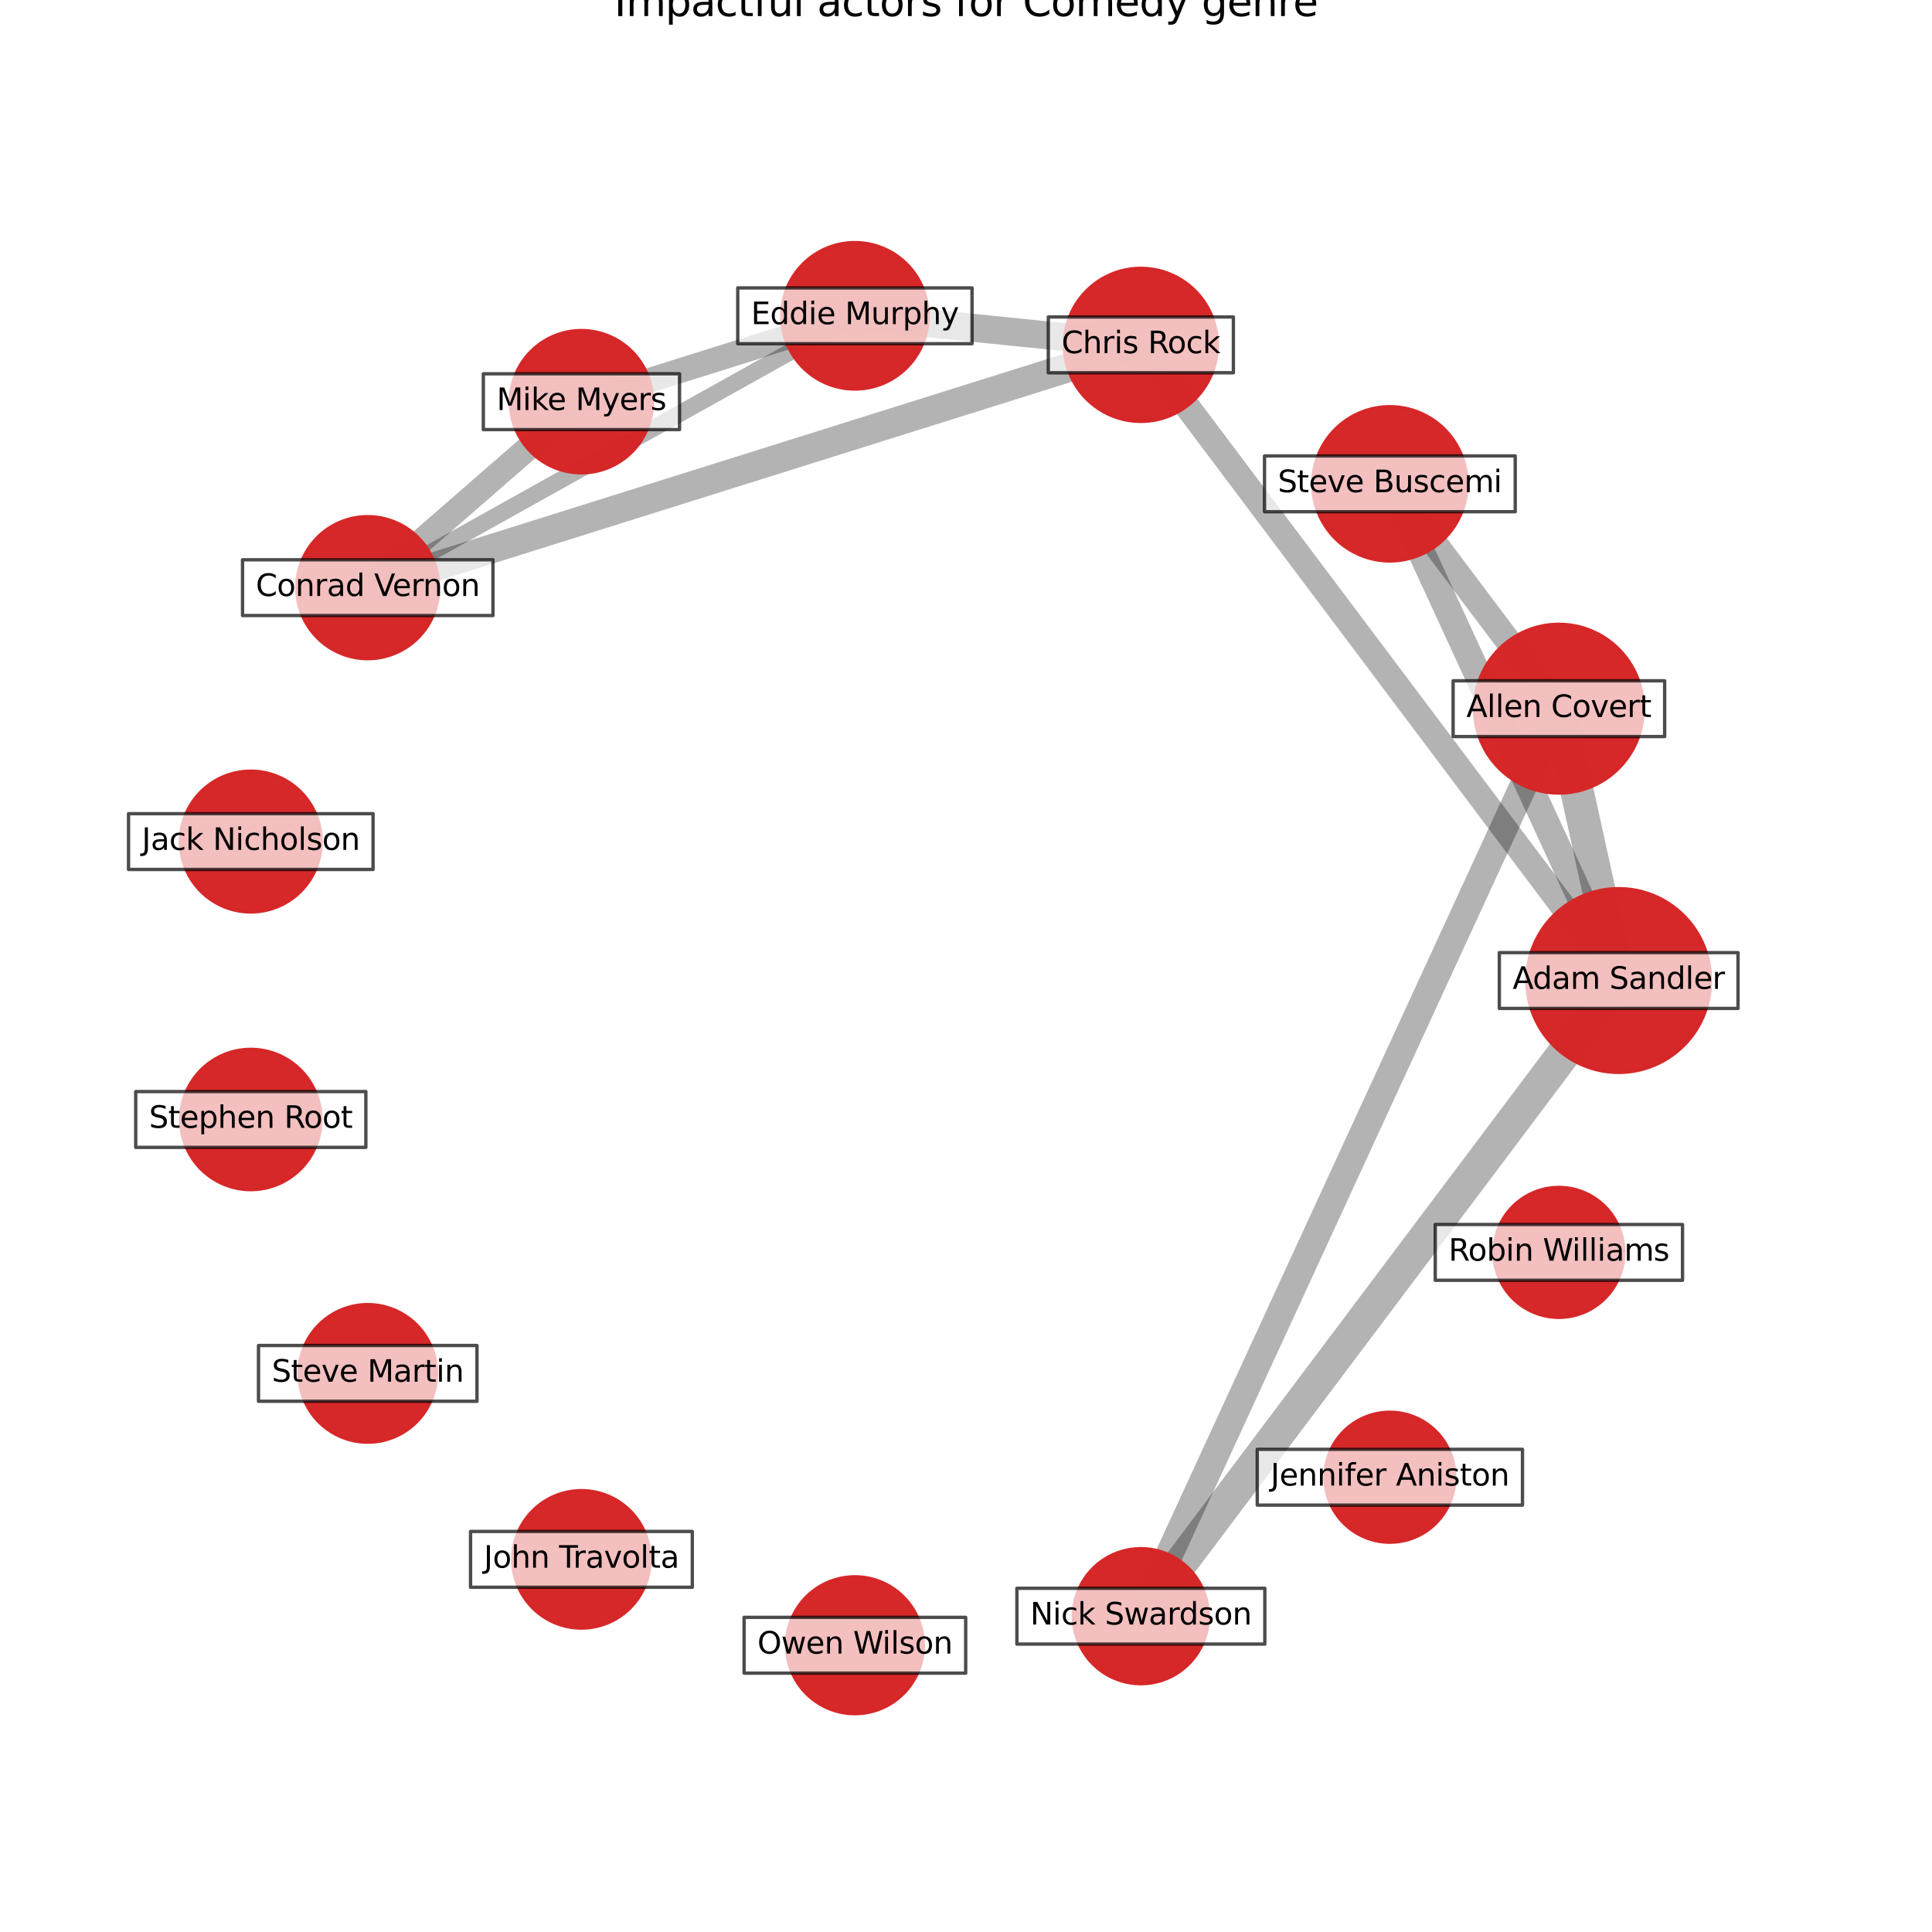 <?xml version="1.0" encoding="utf-8" standalone="no"?>
<!DOCTYPE svg PUBLIC "-//W3C//DTD SVG 1.1//EN"
  "http://www.w3.org/Graphics/SVG/1.1/DTD/svg11.dtd">
<svg xmlns:xlink="http://www.w3.org/1999/xlink" width="576pt" height="576pt" viewBox="0 0 576 576" xmlns="http://www.w3.org/2000/svg" version="1.1">
 <defs>
  <style type="text/css">*{stroke-linejoin: round; stroke-linecap: butt}</style>
 </defs>
 <g id="figure_1">
  <g id="patch_1">
   <path d="M 0 576 
L 576 576 
L 576 0 
L 0 0 
z
" style="fill: #ffffff"/>
  </g>
  <g id="axes_1">
   <g id="LineCollection_1">
    <path d="M 482.583 292.331 
L 464.76 211.281 
" clip-path="url(#p9d37cffbb9)" style="fill: none; stroke: #000000; stroke-opacity: 0.3; stroke-width: 9.919"/>
    <path d="M 482.583 292.331 
L 414.372 144.245 
" clip-path="url(#p9d37cffbb9)" style="fill: none; stroke: #000000; stroke-opacity: 0.3; stroke-width: 8.061"/>
    <path d="M 482.583 292.331 
L 340.131 102.815 
" clip-path="url(#p9d37cffbb9)" style="fill: none; stroke: #000000; stroke-opacity: 0.3; stroke-width: 7.595"/>
    <path d="M 482.583 292.331 
L 340.131 481.846 
" clip-path="url(#p9d37cffbb9)" style="fill: none; stroke: #000000; stroke-opacity: 0.3; stroke-width: 10"/>
    <path d="M 464.76 211.281 
L 414.372 144.245 
" clip-path="url(#p9d37cffbb9)" style="fill: none; stroke: #000000; stroke-opacity: 0.3; stroke-width: 7.675"/>
    <path d="M 464.76 211.281 
L 340.131 481.846 
" clip-path="url(#p9d37cffbb9)" style="fill: none; stroke: #000000; stroke-opacity: 0.3; stroke-width: 8.198"/>
    <path d="M 340.131 102.815 
L 254.874 94.154 
" clip-path="url(#p9d37cffbb9)" style="fill: none; stroke: #000000; stroke-opacity: 0.3; stroke-width: 8.326"/>
    <path d="M 340.131 102.815 
L 109.637 175.204 
" clip-path="url(#p9d37cffbb9)" style="fill: none; stroke: #000000; stroke-opacity: 0.3; stroke-width: 8.662"/>
    <path d="M 254.874 94.154 
L 173.344 119.759 
" clip-path="url(#p9d37cffbb9)" style="fill: none; stroke: #000000; stroke-opacity: 0.3; stroke-width: 7.353"/>
    <path d="M 254.874 94.154 
L 109.637 175.204 
" clip-path="url(#p9d37cffbb9)" style="fill: none; stroke: #000000; stroke-opacity: 0.3; stroke-width: 5"/>
    <path d="M 173.344 119.759 
L 109.637 175.204 
" clip-path="url(#p9d37cffbb9)" style="fill: none; stroke: #000000; stroke-opacity: 0.3; stroke-width: 7.353"/>
   </g>
   <g id="PathCollection_1">
    <path d="M 482.583 319.717 
C 489.846 319.717 496.813 316.831 501.948 311.696 
C 507.084 306.56 509.97 299.594 509.97 292.331 
C 509.97 285.068 507.084 278.101 501.948 272.966 
C 496.813 267.83 489.846 264.945 482.583 264.945 
C 475.321 264.945 468.354 267.83 463.219 272.966 
C 458.083 278.101 455.197 285.068 455.197 292.331 
C 455.197 299.594 458.083 306.56 463.219 311.696 
C 468.354 316.831 475.321 319.717 482.583 319.717 
z
" clip-path="url(#p9d37cffbb9)" style="fill: #d62728; fill-opacity: 0.99; stroke: #d62728; stroke-opacity: 0.99"/>
    <path d="M 464.76 236.433 
C 471.43 236.433 477.829 233.783 482.545 229.066 
C 487.262 224.349 489.912 217.951 489.912 211.281 
C 489.912 204.61 487.262 198.212 482.545 193.496 
C 477.829 188.779 471.43 186.129 464.76 186.129 
C 458.09 186.129 451.691 188.779 446.975 193.496 
C 442.258 198.212 439.608 204.61 439.608 211.281 
C 439.608 217.951 442.258 224.349 446.975 229.066 
C 451.691 233.783 458.09 236.433 464.76 236.433 
z
" clip-path="url(#p9d37cffbb9)" style="fill: #d62728; fill-opacity: 0.99; stroke: #d62728; stroke-opacity: 0.99"/>
    <path d="M 414.372 167.235 
C 420.469 167.235 426.317 164.813 430.628 160.502 
C 434.939 156.19 437.361 150.342 437.361 144.245 
C 437.361 138.148 434.939 132.3 430.628 127.989 
C 426.317 123.678 420.469 121.255 414.372 121.255 
C 408.275 121.255 402.426 123.678 398.115 127.989 
C 393.804 132.3 391.382 138.148 391.382 144.245 
C 391.382 150.342 393.804 156.19 398.115 160.502 
C 402.426 164.813 408.275 167.235 414.372 167.235 
z
" clip-path="url(#p9d37cffbb9)" style="fill: #d62728; fill-opacity: 0.99; stroke: #d62728; stroke-opacity: 0.99"/>
    <path d="M 340.131 125.626 
C 346.18 125.626 351.983 123.223 356.261 118.945 
C 360.538 114.667 362.942 108.865 362.942 102.815 
C 362.942 96.766 360.538 90.963 356.261 86.685 
C 351.983 82.408 346.18 80.004 340.131 80.004 
C 334.081 80.004 328.278 82.408 324.001 86.685 
C 319.723 90.963 317.319 96.766 317.319 102.815 
C 317.319 108.865 319.723 114.667 324.001 118.945 
C 328.278 123.223 334.081 125.626 340.131 125.626 
z
" clip-path="url(#p9d37cffbb9)" style="fill: #d62728; fill-opacity: 0.99; stroke: #d62728; stroke-opacity: 0.99"/>
    <path d="M 254.874 115.977 
C 260.662 115.977 266.213 113.678 270.306 109.585 
C 274.398 105.493 276.697 99.941 276.697 94.154 
C 276.697 88.366 274.398 82.815 270.306 78.723 
C 266.213 74.63 260.662 72.331 254.874 72.331 
C 249.087 72.331 243.535 74.63 239.443 78.723 
C 235.351 82.815 233.051 88.366 233.051 94.154 
C 233.051 99.941 235.351 105.493 239.443 109.585 
C 243.535 113.678 249.087 115.977 254.874 115.977 
z
" clip-path="url(#p9d37cffbb9)" style="fill: #d62728; fill-opacity: 0.99; stroke: #d62728; stroke-opacity: 0.99"/>
    <path d="M 173.344 140.964 
C 178.968 140.964 184.362 138.73 188.338 134.753 
C 192.314 130.777 194.549 125.383 194.549 119.759 
C 194.549 114.136 192.314 108.742 188.338 104.765 
C 184.362 100.789 178.968 98.554 173.344 98.554 
C 167.72 98.554 162.326 100.789 158.35 104.765 
C 154.373 108.742 152.139 114.136 152.139 119.759 
C 152.139 125.383 154.373 130.777 158.35 134.753 
C 162.326 138.73 167.72 140.964 173.344 140.964 
z
" clip-path="url(#p9d37cffbb9)" style="fill: #d62728; fill-opacity: 0.99; stroke: #d62728; stroke-opacity: 0.99"/>
    <path d="M 109.637 196.368 
C 115.25 196.368 120.634 194.138 124.602 190.169 
C 128.571 186.2 130.801 180.816 130.801 175.204 
C 130.801 169.591 128.571 164.207 124.602 160.238 
C 120.634 156.27 115.25 154.04 109.637 154.04 
C 104.024 154.04 98.641 156.27 94.672 160.238 
C 90.703 164.207 88.473 169.591 88.473 175.204 
C 88.473 180.816 90.703 186.2 94.672 190.169 
C 98.641 194.138 104.024 196.368 109.637 196.368 
z
" clip-path="url(#p9d37cffbb9)" style="fill: #d62728; fill-opacity: 0.99; stroke: #d62728; stroke-opacity: 0.99"/>
    <path d="M 74.769 271.883 
C 80.334 271.883 85.671 269.672 89.606 265.737 
C 93.541 261.803 95.752 256.465 95.752 250.9 
C 95.752 245.336 93.541 239.998 89.606 236.063 
C 85.671 232.129 80.334 229.918 74.769 229.918 
C 69.205 229.918 63.867 232.129 59.932 236.063 
C 55.997 239.998 53.787 245.336 53.787 250.9 
C 53.787 256.465 55.997 261.803 59.932 265.737 
C 63.867 269.672 69.205 271.883 74.769 271.883 
z
" clip-path="url(#p9d37cffbb9)" style="fill: #d62728; fill-opacity: 0.99; stroke: #d62728; stroke-opacity: 0.99"/>
    <path d="M 74.769 354.669 
C 80.314 354.669 85.632 352.466 89.553 348.545 
C 93.474 344.624 95.677 339.306 95.677 333.761 
C 95.677 328.216 93.474 322.898 89.553 318.977 
C 85.632 315.056 80.314 312.853 74.769 312.853 
C 69.224 312.853 63.906 315.056 59.985 318.977 
C 56.065 322.898 53.862 328.216 53.862 333.761 
C 53.862 339.306 56.065 344.624 59.985 348.545 
C 63.906 352.466 69.224 354.669 74.769 354.669 
z
" clip-path="url(#p9d37cffbb9)" style="fill: #d62728; fill-opacity: 0.99; stroke: #d62728; stroke-opacity: 0.99"/>
    <path d="M 109.637 429.96 
C 115.074 429.96 120.29 427.8 124.134 423.955 
C 127.979 420.11 130.139 414.895 130.139 409.458 
C 130.139 404.02 127.979 398.805 124.134 394.96 
C 120.29 391.116 115.074 388.956 109.637 388.956 
C 104.2 388.956 98.985 391.116 95.14 394.96 
C 91.295 398.805 89.135 404.02 89.135 409.458 
C 89.135 414.895 91.295 420.11 95.14 423.955 
C 98.985 427.8 104.2 429.96 109.637 429.96 
z
" clip-path="url(#p9d37cffbb9)" style="fill: #d62728; fill-opacity: 0.99; stroke: #d62728; stroke-opacity: 0.99"/>
    <path d="M 173.344 485.384 
C 178.776 485.384 183.986 483.226 187.827 479.385 
C 191.668 475.544 193.826 470.334 193.826 464.902 
C 193.826 459.47 191.668 454.26 187.827 450.419 
C 183.986 446.578 178.776 444.42 173.344 444.42 
C 167.912 444.42 162.702 446.578 158.861 450.419 
C 155.02 454.26 152.862 459.47 152.862 464.902 
C 152.862 470.334 155.02 475.544 158.861 479.385 
C 162.702 483.226 167.912 485.384 173.344 485.384 
z
" clip-path="url(#p9d37cffbb9)" style="fill: #d62728; fill-opacity: 0.99; stroke: #d62728; stroke-opacity: 0.99"/>
    <path d="M 254.874 510.907 
C 260.284 510.907 265.474 508.758 269.299 504.932 
C 273.125 501.107 275.274 495.918 275.274 490.507 
C 275.274 485.097 273.125 479.908 269.299 476.082 
C 265.474 472.257 260.284 470.107 254.874 470.107 
C 249.464 470.107 244.275 472.257 240.449 476.082 
C 236.624 479.908 234.474 485.097 234.474 490.507 
C 234.474 495.918 236.624 501.107 240.449 504.932 
C 244.275 508.758 249.464 510.907 254.874 510.907 
z
" clip-path="url(#p9d37cffbb9)" style="fill: #d62728; fill-opacity: 0.99; stroke: #d62728; stroke-opacity: 0.99"/>
    <path d="M 340.131 501.969 
C 345.467 501.969 350.586 499.849 354.36 496.075 
C 358.133 492.302 360.254 487.183 360.254 481.846 
C 360.254 476.509 358.133 471.391 354.36 467.617 
C 350.586 463.843 345.467 461.723 340.131 461.723 
C 334.794 461.723 329.675 463.843 325.901 467.617 
C 322.128 471.391 320.008 476.509 320.008 481.846 
C 320.008 487.183 322.128 492.302 325.901 496.075 
C 329.675 499.849 334.794 501.969 340.131 501.969 
z
" clip-path="url(#p9d37cffbb9)" style="fill: #d62728; fill-opacity: 0.99; stroke: #d62728; stroke-opacity: 0.99"/>
    <path d="M 414.372 459.785 
C 419.508 459.785 424.436 457.745 428.068 454.112 
C 431.7 450.48 433.741 445.553 433.741 440.416 
C 433.741 435.279 431.7 430.352 428.068 426.72 
C 424.436 423.087 419.508 421.046 414.372 421.046 
C 409.235 421.046 404.308 423.087 400.675 426.72 
C 397.043 430.352 395.002 435.279 395.002 440.416 
C 395.002 445.553 397.043 450.48 400.675 454.112 
C 404.308 457.745 409.235 459.785 414.372 459.785 
z
" clip-path="url(#p9d37cffbb9)" style="fill: #d62728; fill-opacity: 0.99; stroke: #d62728; stroke-opacity: 0.99"/>
    <path d="M 464.76 392.745 
C 469.896 392.745 474.822 390.705 478.453 387.073 
C 482.085 383.442 484.125 378.516 484.125 373.38 
C 484.125 368.245 482.085 363.319 478.453 359.687 
C 474.822 356.056 469.896 354.015 464.76 354.015 
C 459.624 354.015 454.698 356.056 451.067 359.687 
C 447.436 363.319 445.395 368.245 445.395 373.38 
C 445.395 378.516 447.436 383.442 451.067 387.073 
C 454.698 390.705 459.624 392.745 464.76 392.745 
z
" clip-path="url(#p9d37cffbb9)" style="fill: #d62728; fill-opacity: 0.99; stroke: #d62728; stroke-opacity: 0.99"/>
   </g>
   <g id="text_1">
    <g id="patch_2">
     <path d="M 447.004 300.646 
L 518.163 300.646 
L 518.163 284.015 
L 447.004 284.015 
z
" clip-path="url(#p9d37cffbb9)" style="fill: #ffffff; opacity: 0.7; stroke: #000000; stroke-linejoin: miter"/>
    </g>
    <g clip-path="url(#p9d37cffbb9)">
     <!-- Adam Sandler -->
     <g transform="translate(450.964 294.814)scale(0.09 -0.09)">
      <defs>
       <path id="DejaVuSans-41" d="M 2188 4044 
L 1331 1722 
L 3047 1722 
L 2188 4044 
z
M 1831 4666 
L 2547 4666 
L 4325 0 
L 3669 0 
L 3244 1197 
L 1141 1197 
L 716 0 
L 50 0 
L 1831 4666 
z
" transform="scale(0.016)"/>
       <path id="DejaVuSans-64" d="M 2906 2969 
L 2906 4863 
L 3481 4863 
L 3481 0 
L 2906 0 
L 2906 525 
Q 2725 213 2448 61 
Q 2172 -91 1784 -91 
Q 1150 -91 751 415 
Q 353 922 353 1747 
Q 353 2572 751 3078 
Q 1150 3584 1784 3584 
Q 2172 3584 2448 3432 
Q 2725 3281 2906 2969 
z
M 947 1747 
Q 947 1113 1208 752 
Q 1469 391 1925 391 
Q 2381 391 2643 752 
Q 2906 1113 2906 1747 
Q 2906 2381 2643 2742 
Q 2381 3103 1925 3103 
Q 1469 3103 1208 2742 
Q 947 2381 947 1747 
z
" transform="scale(0.016)"/>
       <path id="DejaVuSans-61" d="M 2194 1759 
Q 1497 1759 1228 1600 
Q 959 1441 959 1056 
Q 959 750 1161 570 
Q 1363 391 1709 391 
Q 2188 391 2477 730 
Q 2766 1069 2766 1631 
L 2766 1759 
L 2194 1759 
z
M 3341 1997 
L 3341 0 
L 2766 0 
L 2766 531 
Q 2569 213 2275 61 
Q 1981 -91 1556 -91 
Q 1019 -91 701 211 
Q 384 513 384 1019 
Q 384 1609 779 1909 
Q 1175 2209 1959 2209 
L 2766 2209 
L 2766 2266 
Q 2766 2663 2505 2880 
Q 2244 3097 1772 3097 
Q 1472 3097 1187 3025 
Q 903 2953 641 2809 
L 641 3341 
Q 956 3463 1253 3523 
Q 1550 3584 1831 3584 
Q 2591 3584 2966 3190 
Q 3341 2797 3341 1997 
z
" transform="scale(0.016)"/>
       <path id="DejaVuSans-6d" d="M 3328 2828 
Q 3544 3216 3844 3400 
Q 4144 3584 4550 3584 
Q 5097 3584 5394 3201 
Q 5691 2819 5691 2113 
L 5691 0 
L 5113 0 
L 5113 2094 
Q 5113 2597 4934 2840 
Q 4756 3084 4391 3084 
Q 3944 3084 3684 2787 
Q 3425 2491 3425 1978 
L 3425 0 
L 2847 0 
L 2847 2094 
Q 2847 2600 2669 2842 
Q 2491 3084 2119 3084 
Q 1678 3084 1418 2786 
Q 1159 2488 1159 1978 
L 1159 0 
L 581 0 
L 581 3500 
L 1159 3500 
L 1159 2956 
Q 1356 3278 1631 3431 
Q 1906 3584 2284 3584 
Q 2666 3584 2933 3390 
Q 3200 3197 3328 2828 
z
" transform="scale(0.016)"/>
       <path id="DejaVuSans-20" transform="scale(0.016)"/>
       <path id="DejaVuSans-53" d="M 3425 4513 
L 3425 3897 
Q 3066 4069 2747 4153 
Q 2428 4238 2131 4238 
Q 1616 4238 1336 4038 
Q 1056 3838 1056 3469 
Q 1056 3159 1242 3001 
Q 1428 2844 1947 2747 
L 2328 2669 
Q 3034 2534 3370 2195 
Q 3706 1856 3706 1288 
Q 3706 609 3251 259 
Q 2797 -91 1919 -91 
Q 1588 -91 1214 -16 
Q 841 59 441 206 
L 441 856 
Q 825 641 1194 531 
Q 1563 422 1919 422 
Q 2459 422 2753 634 
Q 3047 847 3047 1241 
Q 3047 1584 2836 1778 
Q 2625 1972 2144 2069 
L 1759 2144 
Q 1053 2284 737 2584 
Q 422 2884 422 3419 
Q 422 4038 858 4394 
Q 1294 4750 2059 4750 
Q 2388 4750 2728 4690 
Q 3069 4631 3425 4513 
z
" transform="scale(0.016)"/>
       <path id="DejaVuSans-6e" d="M 3513 2113 
L 3513 0 
L 2938 0 
L 2938 2094 
Q 2938 2591 2744 2837 
Q 2550 3084 2163 3084 
Q 1697 3084 1428 2787 
Q 1159 2491 1159 1978 
L 1159 0 
L 581 0 
L 581 3500 
L 1159 3500 
L 1159 2956 
Q 1366 3272 1645 3428 
Q 1925 3584 2291 3584 
Q 2894 3584 3203 3211 
Q 3513 2838 3513 2113 
z
" transform="scale(0.016)"/>
       <path id="DejaVuSans-6c" d="M 603 4863 
L 1178 4863 
L 1178 0 
L 603 0 
L 603 4863 
z
" transform="scale(0.016)"/>
       <path id="DejaVuSans-65" d="M 3597 1894 
L 3597 1613 
L 953 1613 
Q 991 1019 1311 708 
Q 1631 397 2203 397 
Q 2534 397 2845 478 
Q 3156 559 3463 722 
L 3463 178 
Q 3153 47 2828 -22 
Q 2503 -91 2169 -91 
Q 1331 -91 842 396 
Q 353 884 353 1716 
Q 353 2575 817 3079 
Q 1281 3584 2069 3584 
Q 2775 3584 3186 3129 
Q 3597 2675 3597 1894 
z
M 3022 2063 
Q 3016 2534 2758 2815 
Q 2500 3097 2075 3097 
Q 1594 3097 1305 2825 
Q 1016 2553 972 2059 
L 3022 2063 
z
" transform="scale(0.016)"/>
       <path id="DejaVuSans-72" d="M 2631 2963 
Q 2534 3019 2420 3045 
Q 2306 3072 2169 3072 
Q 1681 3072 1420 2755 
Q 1159 2438 1159 1844 
L 1159 0 
L 581 0 
L 581 3500 
L 1159 3500 
L 1159 2956 
Q 1341 3275 1631 3429 
Q 1922 3584 2338 3584 
Q 2397 3584 2469 3576 
Q 2541 3569 2628 3553 
L 2631 2963 
z
" transform="scale(0.016)"/>
      </defs>
      <use xlink:href="#DejaVuSans-41"/>
      <use xlink:href="#DejaVuSans-64" x="66.658"/>
      <use xlink:href="#DejaVuSans-61" x="130.135"/>
      <use xlink:href="#DejaVuSans-6d" x="191.414"/>
      <use xlink:href="#DejaVuSans-20" x="288.826"/>
      <use xlink:href="#DejaVuSans-53" x="320.613"/>
      <use xlink:href="#DejaVuSans-61" x="384.09"/>
      <use xlink:href="#DejaVuSans-6e" x="445.369"/>
      <use xlink:href="#DejaVuSans-64" x="508.748"/>
      <use xlink:href="#DejaVuSans-6c" x="572.225"/>
      <use xlink:href="#DejaVuSans-65" x="600.008"/>
      <use xlink:href="#DejaVuSans-72" x="661.531"/>
     </g>
    </g>
   </g>
   <g id="text_2">
    <g id="patch_3">
     <path d="M 433.228 219.596 
L 496.292 219.596 
L 496.292 202.966 
L 433.228 202.966 
z
" clip-path="url(#p9d37cffbb9)" style="fill: #ffffff; opacity: 0.7; stroke: #000000; stroke-linejoin: miter"/>
    </g>
    <g clip-path="url(#p9d37cffbb9)">
     <!-- Allen Covert -->
     <g transform="translate(437.188 213.764)scale(0.09 -0.09)">
      <defs>
       <path id="DejaVuSans-43" d="M 4122 4306 
L 4122 3641 
Q 3803 3938 3442 4084 
Q 3081 4231 2675 4231 
Q 1875 4231 1450 3742 
Q 1025 3253 1025 2328 
Q 1025 1406 1450 917 
Q 1875 428 2675 428 
Q 3081 428 3442 575 
Q 3803 722 4122 1019 
L 4122 359 
Q 3791 134 3420 21 
Q 3050 -91 2638 -91 
Q 1578 -91 968 557 
Q 359 1206 359 2328 
Q 359 3453 968 4101 
Q 1578 4750 2638 4750 
Q 3056 4750 3426 4639 
Q 3797 4528 4122 4306 
z
" transform="scale(0.016)"/>
       <path id="DejaVuSans-6f" d="M 1959 3097 
Q 1497 3097 1228 2736 
Q 959 2375 959 1747 
Q 959 1119 1226 758 
Q 1494 397 1959 397 
Q 2419 397 2687 759 
Q 2956 1122 2956 1747 
Q 2956 2369 2687 2733 
Q 2419 3097 1959 3097 
z
M 1959 3584 
Q 2709 3584 3137 3096 
Q 3566 2609 3566 1747 
Q 3566 888 3137 398 
Q 2709 -91 1959 -91 
Q 1206 -91 779 398 
Q 353 888 353 1747 
Q 353 2609 779 3096 
Q 1206 3584 1959 3584 
z
" transform="scale(0.016)"/>
       <path id="DejaVuSans-76" d="M 191 3500 
L 800 3500 
L 1894 563 
L 2988 3500 
L 3597 3500 
L 2284 0 
L 1503 0 
L 191 3500 
z
" transform="scale(0.016)"/>
       <path id="DejaVuSans-74" d="M 1172 4494 
L 1172 3500 
L 2356 3500 
L 2356 3053 
L 1172 3053 
L 1172 1153 
Q 1172 725 1289 603 
Q 1406 481 1766 481 
L 2356 481 
L 2356 0 
L 1766 0 
Q 1100 0 847 248 
Q 594 497 594 1153 
L 594 3053 
L 172 3053 
L 172 3500 
L 594 3500 
L 594 4494 
L 1172 4494 
z
" transform="scale(0.016)"/>
      </defs>
      <use xlink:href="#DejaVuSans-41"/>
      <use xlink:href="#DejaVuSans-6c" x="68.408"/>
      <use xlink:href="#DejaVuSans-6c" x="96.191"/>
      <use xlink:href="#DejaVuSans-65" x="123.975"/>
      <use xlink:href="#DejaVuSans-6e" x="185.498"/>
      <use xlink:href="#DejaVuSans-20" x="248.877"/>
      <use xlink:href="#DejaVuSans-43" x="280.664"/>
      <use xlink:href="#DejaVuSans-6f" x="350.488"/>
      <use xlink:href="#DejaVuSans-76" x="411.67"/>
      <use xlink:href="#DejaVuSans-65" x="470.85"/>
      <use xlink:href="#DejaVuSans-72" x="532.373"/>
      <use xlink:href="#DejaVuSans-74" x="573.486"/>
     </g>
    </g>
   </g>
   <g id="text_3">
    <g id="patch_4">
     <path d="M 376.999 152.561 
L 451.744 152.561 
L 451.744 135.93 
L 376.999 135.93 
z
" clip-path="url(#p9d37cffbb9)" style="fill: #ffffff; opacity: 0.7; stroke: #000000; stroke-linejoin: miter"/>
    </g>
    <g clip-path="url(#p9d37cffbb9)">
     <!-- Steve Buscemi -->
     <g transform="translate(380.959 146.729)scale(0.09 -0.09)">
      <defs>
       <path id="DejaVuSans-42" d="M 1259 2228 
L 1259 519 
L 2272 519 
Q 2781 519 3026 730 
Q 3272 941 3272 1375 
Q 3272 1813 3026 2020 
Q 2781 2228 2272 2228 
L 1259 2228 
z
M 1259 4147 
L 1259 2741 
L 2194 2741 
Q 2656 2741 2882 2914 
Q 3109 3088 3109 3444 
Q 3109 3797 2882 3972 
Q 2656 4147 2194 4147 
L 1259 4147 
z
M 628 4666 
L 2241 4666 
Q 2963 4666 3353 4366 
Q 3744 4066 3744 3513 
Q 3744 3084 3544 2831 
Q 3344 2578 2956 2516 
Q 3422 2416 3680 2098 
Q 3938 1781 3938 1306 
Q 3938 681 3513 340 
Q 3088 0 2303 0 
L 628 0 
L 628 4666 
z
" transform="scale(0.016)"/>
       <path id="DejaVuSans-75" d="M 544 1381 
L 544 3500 
L 1119 3500 
L 1119 1403 
Q 1119 906 1312 657 
Q 1506 409 1894 409 
Q 2359 409 2629 706 
Q 2900 1003 2900 1516 
L 2900 3500 
L 3475 3500 
L 3475 0 
L 2900 0 
L 2900 538 
Q 2691 219 2414 64 
Q 2138 -91 1772 -91 
Q 1169 -91 856 284 
Q 544 659 544 1381 
z
M 1991 3584 
L 1991 3584 
z
" transform="scale(0.016)"/>
       <path id="DejaVuSans-73" d="M 2834 3397 
L 2834 2853 
Q 2591 2978 2328 3040 
Q 2066 3103 1784 3103 
Q 1356 3103 1142 2972 
Q 928 2841 928 2578 
Q 928 2378 1081 2264 
Q 1234 2150 1697 2047 
L 1894 2003 
Q 2506 1872 2764 1633 
Q 3022 1394 3022 966 
Q 3022 478 2636 193 
Q 2250 -91 1575 -91 
Q 1294 -91 989 -36 
Q 684 19 347 128 
L 347 722 
Q 666 556 975 473 
Q 1284 391 1588 391 
Q 1994 391 2212 530 
Q 2431 669 2431 922 
Q 2431 1156 2273 1281 
Q 2116 1406 1581 1522 
L 1381 1569 
Q 847 1681 609 1914 
Q 372 2147 372 2553 
Q 372 3047 722 3315 
Q 1072 3584 1716 3584 
Q 2034 3584 2315 3537 
Q 2597 3491 2834 3397 
z
" transform="scale(0.016)"/>
       <path id="DejaVuSans-63" d="M 3122 3366 
L 3122 2828 
Q 2878 2963 2633 3030 
Q 2388 3097 2138 3097 
Q 1578 3097 1268 2742 
Q 959 2388 959 1747 
Q 959 1106 1268 751 
Q 1578 397 2138 397 
Q 2388 397 2633 464 
Q 2878 531 3122 666 
L 3122 134 
Q 2881 22 2623 -34 
Q 2366 -91 2075 -91 
Q 1284 -91 818 406 
Q 353 903 353 1747 
Q 353 2603 823 3093 
Q 1294 3584 2113 3584 
Q 2378 3584 2631 3529 
Q 2884 3475 3122 3366 
z
" transform="scale(0.016)"/>
       <path id="DejaVuSans-69" d="M 603 3500 
L 1178 3500 
L 1178 0 
L 603 0 
L 603 3500 
z
M 603 4863 
L 1178 4863 
L 1178 4134 
L 603 4134 
L 603 4863 
z
" transform="scale(0.016)"/>
      </defs>
      <use xlink:href="#DejaVuSans-53"/>
      <use xlink:href="#DejaVuSans-74" x="63.477"/>
      <use xlink:href="#DejaVuSans-65" x="102.686"/>
      <use xlink:href="#DejaVuSans-76" x="164.209"/>
      <use xlink:href="#DejaVuSans-65" x="223.389"/>
      <use xlink:href="#DejaVuSans-20" x="284.912"/>
      <use xlink:href="#DejaVuSans-42" x="316.699"/>
      <use xlink:href="#DejaVuSans-75" x="385.303"/>
      <use xlink:href="#DejaVuSans-73" x="448.682"/>
      <use xlink:href="#DejaVuSans-63" x="500.781"/>
      <use xlink:href="#DejaVuSans-65" x="555.762"/>
      <use xlink:href="#DejaVuSans-6d" x="617.285"/>
      <use xlink:href="#DejaVuSans-69" x="714.697"/>
     </g>
    </g>
   </g>
   <g id="text_4">
    <g id="patch_5">
     <path d="M 312.544 111.13 
L 367.717 111.13 
L 367.717 94.5 
L 312.544 94.5 
z
" clip-path="url(#p9d37cffbb9)" style="fill: #ffffff; opacity: 0.7; stroke: #000000; stroke-linejoin: miter"/>
    </g>
    <g clip-path="url(#p9d37cffbb9)">
     <!-- Chris Rock -->
     <g transform="translate(316.504 105.299)scale(0.09 -0.09)">
      <defs>
       <path id="DejaVuSans-68" d="M 3513 2113 
L 3513 0 
L 2938 0 
L 2938 2094 
Q 2938 2591 2744 2837 
Q 2550 3084 2163 3084 
Q 1697 3084 1428 2787 
Q 1159 2491 1159 1978 
L 1159 0 
L 581 0 
L 581 4863 
L 1159 4863 
L 1159 2956 
Q 1366 3272 1645 3428 
Q 1925 3584 2291 3584 
Q 2894 3584 3203 3211 
Q 3513 2838 3513 2113 
z
" transform="scale(0.016)"/>
       <path id="DejaVuSans-52" d="M 2841 2188 
Q 3044 2119 3236 1894 
Q 3428 1669 3622 1275 
L 4263 0 
L 3584 0 
L 2988 1197 
Q 2756 1666 2539 1819 
Q 2322 1972 1947 1972 
L 1259 1972 
L 1259 0 
L 628 0 
L 628 4666 
L 2053 4666 
Q 2853 4666 3247 4331 
Q 3641 3997 3641 3322 
Q 3641 2881 3436 2590 
Q 3231 2300 2841 2188 
z
M 1259 4147 
L 1259 2491 
L 2053 2491 
Q 2509 2491 2742 2702 
Q 2975 2913 2975 3322 
Q 2975 3731 2742 3939 
Q 2509 4147 2053 4147 
L 1259 4147 
z
" transform="scale(0.016)"/>
       <path id="DejaVuSans-6b" d="M 581 4863 
L 1159 4863 
L 1159 1991 
L 2875 3500 
L 3609 3500 
L 1753 1863 
L 3688 0 
L 2938 0 
L 1159 1709 
L 1159 0 
L 581 0 
L 581 4863 
z
" transform="scale(0.016)"/>
      </defs>
      <use xlink:href="#DejaVuSans-43"/>
      <use xlink:href="#DejaVuSans-68" x="69.824"/>
      <use xlink:href="#DejaVuSans-72" x="133.203"/>
      <use xlink:href="#DejaVuSans-69" x="174.316"/>
      <use xlink:href="#DejaVuSans-73" x="202.1"/>
      <use xlink:href="#DejaVuSans-20" x="254.199"/>
      <use xlink:href="#DejaVuSans-52" x="285.986"/>
      <use xlink:href="#DejaVuSans-6f" x="350.969"/>
      <use xlink:href="#DejaVuSans-63" x="412.15"/>
      <use xlink:href="#DejaVuSans-6b" x="467.131"/>
     </g>
    </g>
   </g>
   <g id="text_5">
    <g id="patch_6">
     <path d="M 219.951 102.469 
L 289.797 102.469 
L 289.797 85.839 
L 219.951 85.839 
z
" clip-path="url(#p9d37cffbb9)" style="fill: #ffffff; opacity: 0.7; stroke: #000000; stroke-linejoin: miter"/>
    </g>
    <g clip-path="url(#p9d37cffbb9)">
     <!-- Eddie Murphy -->
     <g transform="translate(223.911 96.637)scale(0.09 -0.09)">
      <defs>
       <path id="DejaVuSans-45" d="M 628 4666 
L 3578 4666 
L 3578 4134 
L 1259 4134 
L 1259 2753 
L 3481 2753 
L 3481 2222 
L 1259 2222 
L 1259 531 
L 3634 531 
L 3634 0 
L 628 0 
L 628 4666 
z
" transform="scale(0.016)"/>
       <path id="DejaVuSans-4d" d="M 628 4666 
L 1569 4666 
L 2759 1491 
L 3956 4666 
L 4897 4666 
L 4897 0 
L 4281 0 
L 4281 4097 
L 3078 897 
L 2444 897 
L 1241 4097 
L 1241 0 
L 628 0 
L 628 4666 
z
" transform="scale(0.016)"/>
       <path id="DejaVuSans-70" d="M 1159 525 
L 1159 -1331 
L 581 -1331 
L 581 3500 
L 1159 3500 
L 1159 2969 
Q 1341 3281 1617 3432 
Q 1894 3584 2278 3584 
Q 2916 3584 3314 3078 
Q 3713 2572 3713 1747 
Q 3713 922 3314 415 
Q 2916 -91 2278 -91 
Q 1894 -91 1617 61 
Q 1341 213 1159 525 
z
M 3116 1747 
Q 3116 2381 2855 2742 
Q 2594 3103 2138 3103 
Q 1681 3103 1420 2742 
Q 1159 2381 1159 1747 
Q 1159 1113 1420 752 
Q 1681 391 2138 391 
Q 2594 391 2855 752 
Q 3116 1113 3116 1747 
z
" transform="scale(0.016)"/>
       <path id="DejaVuSans-79" d="M 2059 -325 
Q 1816 -950 1584 -1140 
Q 1353 -1331 966 -1331 
L 506 -1331 
L 506 -850 
L 844 -850 
Q 1081 -850 1212 -737 
Q 1344 -625 1503 -206 
L 1606 56 
L 191 3500 
L 800 3500 
L 1894 763 
L 2988 3500 
L 3597 3500 
L 2059 -325 
z
" transform="scale(0.016)"/>
      </defs>
      <use xlink:href="#DejaVuSans-45"/>
      <use xlink:href="#DejaVuSans-64" x="63.184"/>
      <use xlink:href="#DejaVuSans-64" x="126.66"/>
      <use xlink:href="#DejaVuSans-69" x="190.137"/>
      <use xlink:href="#DejaVuSans-65" x="217.92"/>
      <use xlink:href="#DejaVuSans-20" x="279.443"/>
      <use xlink:href="#DejaVuSans-4d" x="311.23"/>
      <use xlink:href="#DejaVuSans-75" x="397.51"/>
      <use xlink:href="#DejaVuSans-72" x="460.889"/>
      <use xlink:href="#DejaVuSans-70" x="502.002"/>
      <use xlink:href="#DejaVuSans-68" x="565.479"/>
      <use xlink:href="#DejaVuSans-79" x="628.857"/>
     </g>
    </g>
   </g>
   <g id="text_6">
    <g id="patch_7">
     <path d="M 144.1 128.074 
L 202.588 128.074 
L 202.588 111.444 
L 144.1 111.444 
z
" clip-path="url(#p9d37cffbb9)" style="fill: #ffffff; opacity: 0.7; stroke: #000000; stroke-linejoin: miter"/>
    </g>
    <g clip-path="url(#p9d37cffbb9)">
     <!-- Mike Myers -->
     <g transform="translate(148.06 122.243)scale(0.09 -0.09)">
      <use xlink:href="#DejaVuSans-4d"/>
      <use xlink:href="#DejaVuSans-69" x="86.279"/>
      <use xlink:href="#DejaVuSans-6b" x="114.062"/>
      <use xlink:href="#DejaVuSans-65" x="168.348"/>
      <use xlink:href="#DejaVuSans-20" x="229.871"/>
      <use xlink:href="#DejaVuSans-4d" x="261.658"/>
      <use xlink:href="#DejaVuSans-79" x="347.938"/>
      <use xlink:href="#DejaVuSans-65" x="407.117"/>
      <use xlink:href="#DejaVuSans-72" x="468.641"/>
      <use xlink:href="#DejaVuSans-73" x="509.754"/>
     </g>
    </g>
   </g>
   <g id="text_7">
    <g id="patch_8">
     <path d="M 72.308 183.519 
L 146.966 183.519 
L 146.966 166.888 
L 72.308 166.888 
z
" clip-path="url(#p9d37cffbb9)" style="fill: #ffffff; opacity: 0.7; stroke: #000000; stroke-linejoin: miter"/>
    </g>
    <g clip-path="url(#p9d37cffbb9)">
     <!-- Conrad Vernon -->
     <g transform="translate(76.268 177.687)scale(0.09 -0.09)">
      <defs>
       <path id="DejaVuSans-56" d="M 1831 0 
L 50 4666 
L 709 4666 
L 2188 738 
L 3669 4666 
L 4325 4666 
L 2547 0 
L 1831 0 
z
" transform="scale(0.016)"/>
      </defs>
      <use xlink:href="#DejaVuSans-43"/>
      <use xlink:href="#DejaVuSans-6f" x="69.824"/>
      <use xlink:href="#DejaVuSans-6e" x="131.006"/>
      <use xlink:href="#DejaVuSans-72" x="194.385"/>
      <use xlink:href="#DejaVuSans-61" x="235.498"/>
      <use xlink:href="#DejaVuSans-64" x="296.777"/>
      <use xlink:href="#DejaVuSans-20" x="360.254"/>
      <use xlink:href="#DejaVuSans-56" x="392.041"/>
      <use xlink:href="#DejaVuSans-65" x="452.699"/>
      <use xlink:href="#DejaVuSans-72" x="514.223"/>
      <use xlink:href="#DejaVuSans-6e" x="553.586"/>
      <use xlink:href="#DejaVuSans-6f" x="616.965"/>
      <use xlink:href="#DejaVuSans-6e" x="678.146"/>
     </g>
    </g>
   </g>
   <g id="text_8">
    <g id="patch_9">
     <path d="M 38.318 259.216 
L 111.221 259.216 
L 111.221 242.585 
L 38.318 242.585 
z
" clip-path="url(#p9d37cffbb9)" style="fill: #ffffff; opacity: 0.7; stroke: #000000; stroke-linejoin: miter"/>
    </g>
    <g clip-path="url(#p9d37cffbb9)">
     <!-- Jack Nicholson -->
     <g transform="translate(42.278 253.384)scale(0.09 -0.09)">
      <defs>
       <path id="DejaVuSans-4a" d="M 628 4666 
L 1259 4666 
L 1259 325 
Q 1259 -519 939 -900 
Q 619 -1281 -91 -1281 
L -331 -1281 
L -331 -750 
L -134 -750 
Q 284 -750 456 -515 
Q 628 -281 628 325 
L 628 4666 
z
" transform="scale(0.016)"/>
       <path id="DejaVuSans-4e" d="M 628 4666 
L 1478 4666 
L 3547 763 
L 3547 4666 
L 4159 4666 
L 4159 0 
L 3309 0 
L 1241 3903 
L 1241 0 
L 628 0 
L 628 4666 
z
" transform="scale(0.016)"/>
      </defs>
      <use xlink:href="#DejaVuSans-4a"/>
      <use xlink:href="#DejaVuSans-61" x="29.492"/>
      <use xlink:href="#DejaVuSans-63" x="90.771"/>
      <use xlink:href="#DejaVuSans-6b" x="145.752"/>
      <use xlink:href="#DejaVuSans-20" x="203.662"/>
      <use xlink:href="#DejaVuSans-4e" x="235.449"/>
      <use xlink:href="#DejaVuSans-69" x="310.254"/>
      <use xlink:href="#DejaVuSans-63" x="338.037"/>
      <use xlink:href="#DejaVuSans-68" x="393.018"/>
      <use xlink:href="#DejaVuSans-6f" x="456.396"/>
      <use xlink:href="#DejaVuSans-6c" x="517.578"/>
      <use xlink:href="#DejaVuSans-73" x="545.361"/>
      <use xlink:href="#DejaVuSans-6f" x="597.461"/>
      <use xlink:href="#DejaVuSans-6e" x="658.643"/>
     </g>
    </g>
   </g>
   <g id="text_9">
    <g id="patch_10">
     <path d="M 40.464 342.076 
L 109.074 342.076 
L 109.074 325.446 
L 40.464 325.446 
z
" clip-path="url(#p9d37cffbb9)" style="fill: #ffffff; opacity: 0.7; stroke: #000000; stroke-linejoin: miter"/>
    </g>
    <g clip-path="url(#p9d37cffbb9)">
     <!-- Stephen Root -->
     <g transform="translate(44.424 336.244)scale(0.09 -0.09)">
      <use xlink:href="#DejaVuSans-53"/>
      <use xlink:href="#DejaVuSans-74" x="63.477"/>
      <use xlink:href="#DejaVuSans-65" x="102.686"/>
      <use xlink:href="#DejaVuSans-70" x="164.209"/>
      <use xlink:href="#DejaVuSans-68" x="227.686"/>
      <use xlink:href="#DejaVuSans-65" x="291.064"/>
      <use xlink:href="#DejaVuSans-6e" x="352.588"/>
      <use xlink:href="#DejaVuSans-20" x="415.967"/>
      <use xlink:href="#DejaVuSans-52" x="447.754"/>
      <use xlink:href="#DejaVuSans-6f" x="512.736"/>
      <use xlink:href="#DejaVuSans-6f" x="573.918"/>
      <use xlink:href="#DejaVuSans-74" x="635.1"/>
     </g>
    </g>
   </g>
   <g id="text_10">
    <g id="patch_11">
     <path d="M 77.068 417.773 
L 142.206 417.773 
L 142.206 401.143 
L 77.068 401.143 
z
" clip-path="url(#p9d37cffbb9)" style="fill: #ffffff; opacity: 0.7; stroke: #000000; stroke-linejoin: miter"/>
    </g>
    <g clip-path="url(#p9d37cffbb9)">
     <!-- Steve Martin -->
     <g transform="translate(81.028 411.941)scale(0.09 -0.09)">
      <use xlink:href="#DejaVuSans-53"/>
      <use xlink:href="#DejaVuSans-74" x="63.477"/>
      <use xlink:href="#DejaVuSans-65" x="102.686"/>
      <use xlink:href="#DejaVuSans-76" x="164.209"/>
      <use xlink:href="#DejaVuSans-65" x="223.389"/>
      <use xlink:href="#DejaVuSans-20" x="284.912"/>
      <use xlink:href="#DejaVuSans-4d" x="316.699"/>
      <use xlink:href="#DejaVuSans-61" x="402.979"/>
      <use xlink:href="#DejaVuSans-72" x="464.258"/>
      <use xlink:href="#DejaVuSans-74" x="505.371"/>
      <use xlink:href="#DejaVuSans-69" x="544.58"/>
      <use xlink:href="#DejaVuSans-6e" x="572.363"/>
     </g>
    </g>
   </g>
   <g id="text_11">
    <g id="patch_12">
     <path d="M 140.288 473.217 
L 206.4 473.217 
L 206.4 456.587 
L 140.288 456.587 
z
" clip-path="url(#p9d37cffbb9)" style="fill: #ffffff; opacity: 0.7; stroke: #000000; stroke-linejoin: miter"/>
    </g>
    <g clip-path="url(#p9d37cffbb9)">
     <!-- John Travolta -->
     <g transform="translate(144.248 467.386)scale(0.09 -0.09)">
      <defs>
       <path id="DejaVuSans-54" d="M -19 4666 
L 3928 4666 
L 3928 4134 
L 2272 4134 
L 2272 0 
L 1638 0 
L 1638 4134 
L -19 4134 
L -19 4666 
z
" transform="scale(0.016)"/>
      </defs>
      <use xlink:href="#DejaVuSans-4a"/>
      <use xlink:href="#DejaVuSans-6f" x="29.492"/>
      <use xlink:href="#DejaVuSans-68" x="90.674"/>
      <use xlink:href="#DejaVuSans-6e" x="154.053"/>
      <use xlink:href="#DejaVuSans-20" x="217.432"/>
      <use xlink:href="#DejaVuSans-54" x="249.219"/>
      <use xlink:href="#DejaVuSans-72" x="295.553"/>
      <use xlink:href="#DejaVuSans-61" x="336.666"/>
      <use xlink:href="#DejaVuSans-76" x="397.945"/>
      <use xlink:href="#DejaVuSans-6f" x="457.125"/>
      <use xlink:href="#DejaVuSans-6c" x="518.307"/>
      <use xlink:href="#DejaVuSans-74" x="546.09"/>
      <use xlink:href="#DejaVuSans-61" x="585.299"/>
     </g>
    </g>
   </g>
   <g id="text_12">
    <g id="patch_13">
     <path d="M 221.843 498.823 
L 287.906 498.823 
L 287.906 482.192 
L 221.843 482.192 
z
" clip-path="url(#p9d37cffbb9)" style="fill: #ffffff; opacity: 0.7; stroke: #000000; stroke-linejoin: miter"/>
    </g>
    <g clip-path="url(#p9d37cffbb9)">
     <!-- Owen Wilson -->
     <g transform="translate(225.803 492.991)scale(0.09 -0.09)">
      <defs>
       <path id="DejaVuSans-4f" d="M 2522 4238 
Q 1834 4238 1429 3725 
Q 1025 3213 1025 2328 
Q 1025 1447 1429 934 
Q 1834 422 2522 422 
Q 3209 422 3611 934 
Q 4013 1447 4013 2328 
Q 4013 3213 3611 3725 
Q 3209 4238 2522 4238 
z
M 2522 4750 
Q 3503 4750 4090 4092 
Q 4678 3434 4678 2328 
Q 4678 1225 4090 567 
Q 3503 -91 2522 -91 
Q 1538 -91 948 565 
Q 359 1222 359 2328 
Q 359 3434 948 4092 
Q 1538 4750 2522 4750 
z
" transform="scale(0.016)"/>
       <path id="DejaVuSans-77" d="M 269 3500 
L 844 3500 
L 1563 769 
L 2278 3500 
L 2956 3500 
L 3675 769 
L 4391 3500 
L 4966 3500 
L 4050 0 
L 3372 0 
L 2619 2869 
L 1863 0 
L 1184 0 
L 269 3500 
z
" transform="scale(0.016)"/>
       <path id="DejaVuSans-57" d="M 213 4666 
L 850 4666 
L 1831 722 
L 2809 4666 
L 3519 4666 
L 4500 722 
L 5478 4666 
L 6119 4666 
L 4947 0 
L 4153 0 
L 3169 4050 
L 2175 0 
L 1381 0 
L 213 4666 
z
" transform="scale(0.016)"/>
      </defs>
      <use xlink:href="#DejaVuSans-4f"/>
      <use xlink:href="#DejaVuSans-77" x="78.711"/>
      <use xlink:href="#DejaVuSans-65" x="160.498"/>
      <use xlink:href="#DejaVuSans-6e" x="222.021"/>
      <use xlink:href="#DejaVuSans-20" x="285.4"/>
      <use xlink:href="#DejaVuSans-57" x="317.188"/>
      <use xlink:href="#DejaVuSans-69" x="413.814"/>
      <use xlink:href="#DejaVuSans-6c" x="441.598"/>
      <use xlink:href="#DejaVuSans-73" x="469.381"/>
      <use xlink:href="#DejaVuSans-6f" x="521.48"/>
      <use xlink:href="#DejaVuSans-6e" x="582.662"/>
     </g>
    </g>
   </g>
   <g id="text_13">
    <g id="patch_14">
     <path d="M 303.172 490.161 
L 377.09 490.161 
L 377.09 473.531 
L 303.172 473.531 
z
" clip-path="url(#p9d37cffbb9)" style="fill: #ffffff; opacity: 0.7; stroke: #000000; stroke-linejoin: miter"/>
    </g>
    <g clip-path="url(#p9d37cffbb9)">
     <!-- Nick Swardson -->
     <g transform="translate(307.132 484.33)scale(0.09 -0.09)">
      <use xlink:href="#DejaVuSans-4e"/>
      <use xlink:href="#DejaVuSans-69" x="74.805"/>
      <use xlink:href="#DejaVuSans-63" x="102.588"/>
      <use xlink:href="#DejaVuSans-6b" x="157.568"/>
      <use xlink:href="#DejaVuSans-20" x="215.479"/>
      <use xlink:href="#DejaVuSans-53" x="247.266"/>
      <use xlink:href="#DejaVuSans-77" x="310.742"/>
      <use xlink:href="#DejaVuSans-61" x="392.529"/>
      <use xlink:href="#DejaVuSans-72" x="453.809"/>
      <use xlink:href="#DejaVuSans-64" x="493.172"/>
      <use xlink:href="#DejaVuSans-73" x="556.648"/>
      <use xlink:href="#DejaVuSans-6f" x="608.748"/>
      <use xlink:href="#DejaVuSans-6e" x="669.93"/>
     </g>
    </g>
   </g>
   <g id="text_14">
    <g id="patch_15">
     <path d="M 374.834 448.731 
L 453.909 448.731 
L 453.909 432.101 
L 374.834 432.101 
z
" clip-path="url(#p9d37cffbb9)" style="fill: #ffffff; opacity: 0.7; stroke: #000000; stroke-linejoin: miter"/>
    </g>
    <g clip-path="url(#p9d37cffbb9)">
     <!-- Jennifer Aniston -->
     <g transform="translate(378.794 442.899)scale(0.09 -0.09)">
      <defs>
       <path id="DejaVuSans-66" d="M 2375 4863 
L 2375 4384 
L 1825 4384 
Q 1516 4384 1395 4259 
Q 1275 4134 1275 3809 
L 1275 3500 
L 2222 3500 
L 2222 3053 
L 1275 3053 
L 1275 0 
L 697 0 
L 697 3053 
L 147 3053 
L 147 3500 
L 697 3500 
L 697 3744 
Q 697 4328 969 4595 
Q 1241 4863 1831 4863 
L 2375 4863 
z
" transform="scale(0.016)"/>
      </defs>
      <use xlink:href="#DejaVuSans-4a"/>
      <use xlink:href="#DejaVuSans-65" x="29.492"/>
      <use xlink:href="#DejaVuSans-6e" x="91.016"/>
      <use xlink:href="#DejaVuSans-6e" x="154.395"/>
      <use xlink:href="#DejaVuSans-69" x="217.773"/>
      <use xlink:href="#DejaVuSans-66" x="245.557"/>
      <use xlink:href="#DejaVuSans-65" x="280.762"/>
      <use xlink:href="#DejaVuSans-72" x="342.285"/>
      <use xlink:href="#DejaVuSans-20" x="383.398"/>
      <use xlink:href="#DejaVuSans-41" x="415.186"/>
      <use xlink:href="#DejaVuSans-6e" x="483.594"/>
      <use xlink:href="#DejaVuSans-69" x="546.973"/>
      <use xlink:href="#DejaVuSans-73" x="574.756"/>
      <use xlink:href="#DejaVuSans-74" x="626.855"/>
      <use xlink:href="#DejaVuSans-6f" x="666.064"/>
      <use xlink:href="#DejaVuSans-6e" x="727.246"/>
     </g>
    </g>
   </g>
   <g id="text_15">
    <g id="patch_16">
     <path d="M 427.899 381.696 
L 501.621 381.696 
L 501.621 365.065 
L 427.899 365.065 
z
" clip-path="url(#p9d37cffbb9)" style="fill: #ffffff; opacity: 0.7; stroke: #000000; stroke-linejoin: miter"/>
    </g>
    <g clip-path="url(#p9d37cffbb9)">
     <!-- Robin Williams -->
     <g transform="translate(431.859 375.864)scale(0.09 -0.09)">
      <defs>
       <path id="DejaVuSans-62" d="M 3116 1747 
Q 3116 2381 2855 2742 
Q 2594 3103 2138 3103 
Q 1681 3103 1420 2742 
Q 1159 2381 1159 1747 
Q 1159 1113 1420 752 
Q 1681 391 2138 391 
Q 2594 391 2855 752 
Q 3116 1113 3116 1747 
z
M 1159 2969 
Q 1341 3281 1617 3432 
Q 1894 3584 2278 3584 
Q 2916 3584 3314 3078 
Q 3713 2572 3713 1747 
Q 3713 922 3314 415 
Q 2916 -91 2278 -91 
Q 1894 -91 1617 61 
Q 1341 213 1159 525 
L 1159 0 
L 581 0 
L 581 4863 
L 1159 4863 
L 1159 2969 
z
" transform="scale(0.016)"/>
      </defs>
      <use xlink:href="#DejaVuSans-52"/>
      <use xlink:href="#DejaVuSans-6f" x="64.982"/>
      <use xlink:href="#DejaVuSans-62" x="126.164"/>
      <use xlink:href="#DejaVuSans-69" x="189.641"/>
      <use xlink:href="#DejaVuSans-6e" x="217.424"/>
      <use xlink:href="#DejaVuSans-20" x="280.803"/>
      <use xlink:href="#DejaVuSans-57" x="312.59"/>
      <use xlink:href="#DejaVuSans-69" x="409.217"/>
      <use xlink:href="#DejaVuSans-6c" x="437"/>
      <use xlink:href="#DejaVuSans-6c" x="464.783"/>
      <use xlink:href="#DejaVuSans-69" x="492.566"/>
      <use xlink:href="#DejaVuSans-61" x="520.35"/>
      <use xlink:href="#DejaVuSans-6d" x="581.629"/>
      <use xlink:href="#DejaVuSans-73" x="679.041"/>
     </g>
    </g>
   </g>
   <g id="text_16">
    <!-- Impactful actors for Comedy genre -->
    <g transform="translate(183.113 4.8)scale(0.12 -0.12)">
     <defs>
      <path id="DejaVuSans-49" d="M 628 4666 
L 1259 4666 
L 1259 0 
L 628 0 
L 628 4666 
z
" transform="scale(0.016)"/>
      <path id="DejaVuSans-67" d="M 2906 1791 
Q 2906 2416 2648 2759 
Q 2391 3103 1925 3103 
Q 1463 3103 1205 2759 
Q 947 2416 947 1791 
Q 947 1169 1205 825 
Q 1463 481 1925 481 
Q 2391 481 2648 825 
Q 2906 1169 2906 1791 
z
M 3481 434 
Q 3481 -459 3084 -895 
Q 2688 -1331 1869 -1331 
Q 1566 -1331 1297 -1286 
Q 1028 -1241 775 -1147 
L 775 -588 
Q 1028 -725 1275 -790 
Q 1522 -856 1778 -856 
Q 2344 -856 2625 -561 
Q 2906 -266 2906 331 
L 2906 616 
Q 2728 306 2450 153 
Q 2172 0 1784 0 
Q 1141 0 747 490 
Q 353 981 353 1791 
Q 353 2603 747 3093 
Q 1141 3584 1784 3584 
Q 2172 3584 2450 3431 
Q 2728 3278 2906 2969 
L 2906 3500 
L 3481 3500 
L 3481 434 
z
" transform="scale(0.016)"/>
     </defs>
     <use xlink:href="#DejaVuSans-49"/>
     <use xlink:href="#DejaVuSans-6d" x="29.492"/>
     <use xlink:href="#DejaVuSans-70" x="126.904"/>
     <use xlink:href="#DejaVuSans-61" x="190.381"/>
     <use xlink:href="#DejaVuSans-63" x="251.66"/>
     <use xlink:href="#DejaVuSans-74" x="306.641"/>
     <use xlink:href="#DejaVuSans-66" x="345.85"/>
     <use xlink:href="#DejaVuSans-75" x="381.055"/>
     <use xlink:href="#DejaVuSans-6c" x="444.434"/>
     <use xlink:href="#DejaVuSans-20" x="472.217"/>
     <use xlink:href="#DejaVuSans-61" x="504.004"/>
     <use xlink:href="#DejaVuSans-63" x="565.283"/>
     <use xlink:href="#DejaVuSans-74" x="620.264"/>
     <use xlink:href="#DejaVuSans-6f" x="659.473"/>
     <use xlink:href="#DejaVuSans-72" x="720.654"/>
     <use xlink:href="#DejaVuSans-73" x="761.768"/>
     <use xlink:href="#DejaVuSans-20" x="813.867"/>
     <use xlink:href="#DejaVuSans-66" x="845.654"/>
     <use xlink:href="#DejaVuSans-6f" x="880.859"/>
     <use xlink:href="#DejaVuSans-72" x="942.041"/>
     <use xlink:href="#DejaVuSans-20" x="983.154"/>
     <use xlink:href="#DejaVuSans-43" x="1014.941"/>
     <use xlink:href="#DejaVuSans-6f" x="1084.766"/>
     <use xlink:href="#DejaVuSans-6d" x="1145.947"/>
     <use xlink:href="#DejaVuSans-65" x="1243.359"/>
     <use xlink:href="#DejaVuSans-64" x="1304.883"/>
     <use xlink:href="#DejaVuSans-79" x="1368.359"/>
     <use xlink:href="#DejaVuSans-20" x="1427.539"/>
     <use xlink:href="#DejaVuSans-67" x="1459.326"/>
     <use xlink:href="#DejaVuSans-65" x="1522.803"/>
     <use xlink:href="#DejaVuSans-6e" x="1584.326"/>
     <use xlink:href="#DejaVuSans-72" x="1647.705"/>
     <use xlink:href="#DejaVuSans-65" x="1686.568"/>
    </g>
   </g>
  </g>
 </g>
 <defs>
  <clipPath id="p9d37cffbb9">
   <rect x="10.8" y="10.8" width="554.4" height="554.4"/>
  </clipPath>
 </defs>
</svg>

